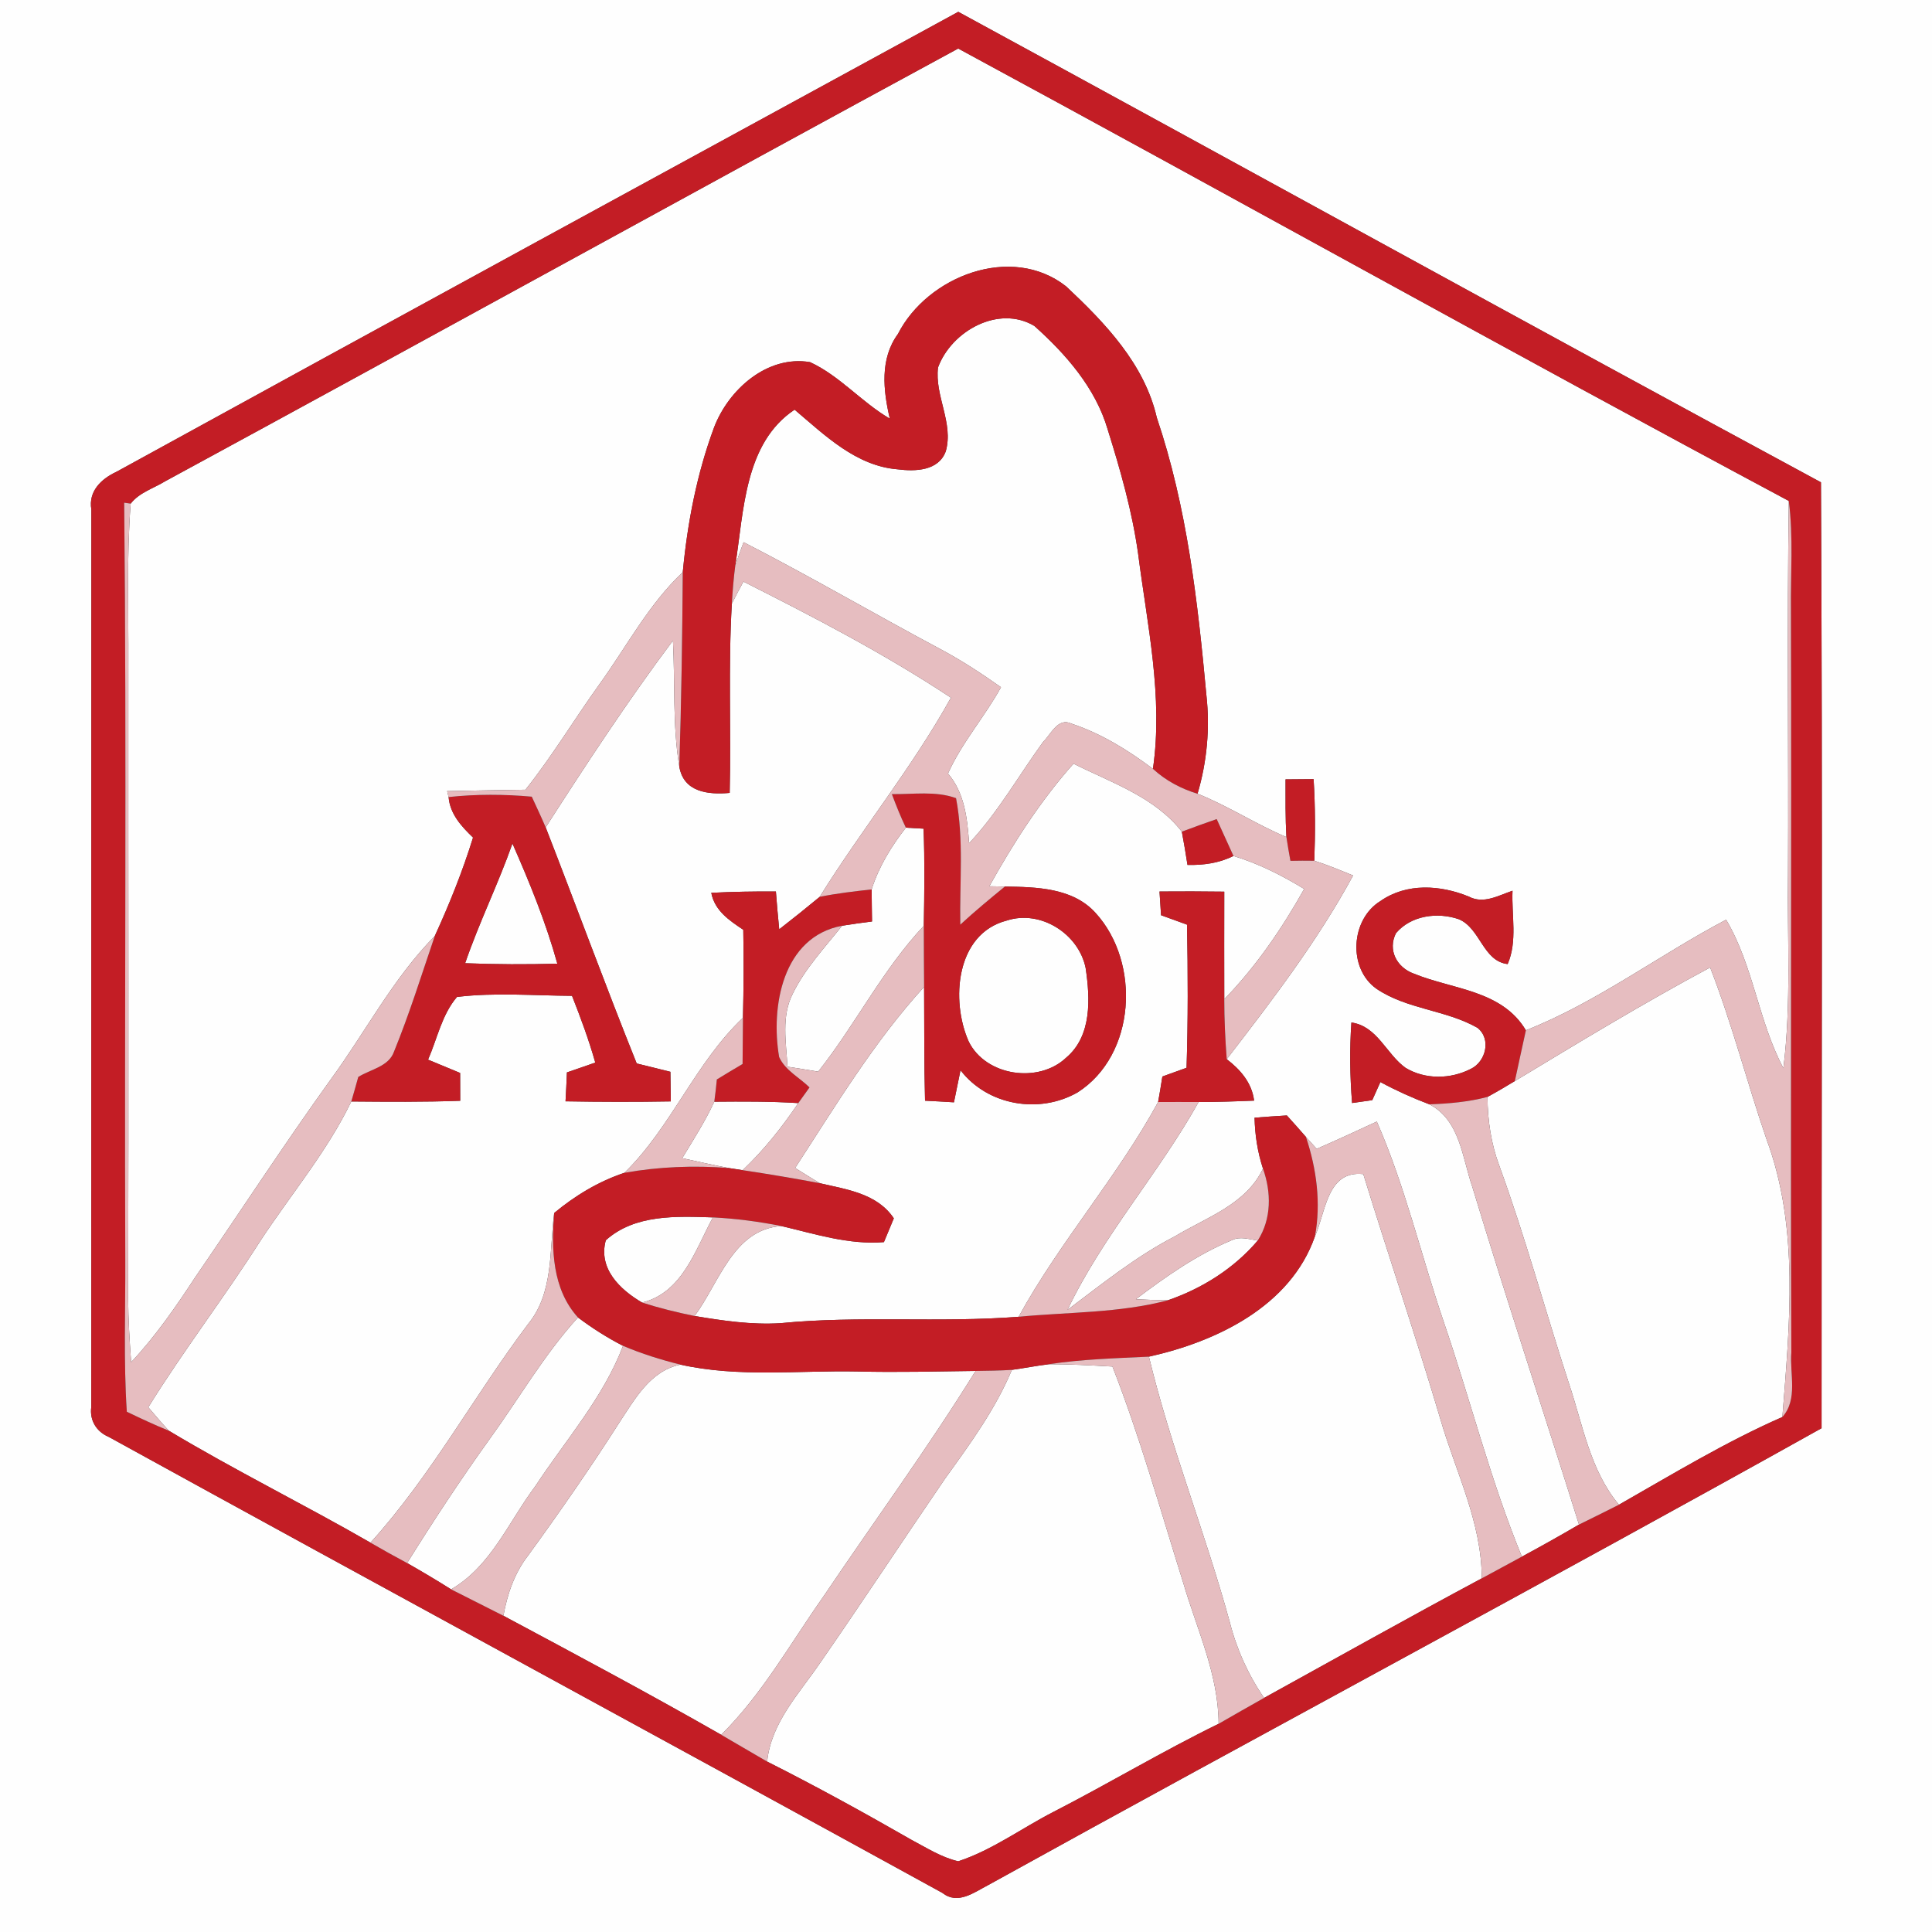 <?xml version="1.0" encoding="UTF-8" ?>
<!DOCTYPE svg PUBLIC "-//W3C//DTD SVG 1.1//EN" "http://www.w3.org/Graphics/SVG/1.1/DTD/svg11.dtd">
<svg width="250pt" height="250pt" viewBox="0 0 250 250" version="1.1" xmlns="http://www.w3.org/2000/svg">
<rect x="0" y="0" width="250" height="250" fill="#333333" stroke="none"/>
<g id="#fefefeff">
<path fill="#fefefe" opacity="1.00" d=" M 0.00 0.00 L 250.00 0.00 L 250.00 250.00 L 0.00 250.00 L 0.00 0.00 M 15.07 61.05 C 13.11 61.96 11.42 63.56 11.82 65.92 C 11.81 104.64 11.82 143.36 11.81 182.07 C 11.58 183.80 12.48 185.26 14.06 185.93 C 49.98 205.69 86.03 225.22 121.96 244.95 C 123.94 246.52 126.05 244.87 127.87 243.93 C 163.74 224.09 199.92 204.79 235.71 184.81 C 235.69 144.01 235.85 103.21 235.63 62.41 C 198.33 42.28 161.23 21.78 124.00 1.53 C 87.68 21.35 51.33 41.14 15.07 61.05 Z" />
<path fill="#fefefe" opacity="1.00" d=" M 21.40 62.26 C 55.64 43.68 89.74 24.85 123.99 6.28 C 159.87 25.69 195.49 45.59 231.47 64.82 C 231.23 80.88 231.45 96.94 231.37 113.00 C 231.25 121.41 231.81 129.85 230.77 138.22 C 227.52 132.11 226.90 124.98 223.36 119.01 C 214.63 123.61 206.66 129.68 197.45 133.32 C 194.34 128.11 188.00 128.05 182.98 126.00 C 180.76 125.22 179.53 122.94 180.64 120.75 C 182.60 118.44 186.03 118.00 188.78 118.95 C 191.58 120.14 191.87 124.36 195.09 124.75 C 196.38 121.80 195.58 118.40 195.72 115.26 C 193.91 115.87 191.98 117.03 190.07 116.02 C 186.40 114.51 182.01 114.22 178.62 116.60 C 174.78 118.96 174.38 125.31 178.12 127.95 C 182.05 130.61 187.08 130.67 191.17 132.99 C 193.01 134.43 192.27 137.39 190.31 138.32 C 187.69 139.66 184.42 139.71 181.88 138.18 C 179.38 136.39 178.24 132.79 174.87 132.31 C 174.63 135.78 174.68 139.26 174.96 142.73 C 175.61 142.64 176.91 142.46 177.57 142.36 C 177.91 141.58 178.26 140.80 178.62 140.02 C 180.66 141.12 182.79 142.08 184.96 142.90 C 188.93 144.95 189.21 149.82 190.52 153.59 C 194.95 168.20 199.76 182.71 204.32 197.28 C 201.88 198.71 199.42 200.09 196.93 201.43 C 192.87 191.57 190.29 181.21 186.85 171.14 C 183.90 162.49 181.84 153.53 178.16 145.13 C 175.58 146.33 172.99 147.52 170.38 148.66 C 170.03 148.27 169.34 147.50 168.99 147.12 C 168.18 146.18 167.35 145.26 166.52 144.34 C 165.13 144.42 163.73 144.52 162.34 144.63 C 162.39 146.87 162.73 149.09 163.43 151.22 C 161.24 155.85 156.12 157.52 152.03 159.98 C 147.02 162.56 142.63 166.12 138.14 169.49 C 142.72 159.88 149.93 151.87 155.10 142.60 C 157.50 142.60 159.89 142.52 162.28 142.42 C 161.99 140.12 160.52 138.42 158.74 137.06 C 164.61 129.45 170.51 121.75 175.09 113.29 C 173.43 112.61 171.78 111.92 170.07 111.38 C 170.20 107.86 170.20 104.34 169.98 100.82 C 168.77 100.83 167.56 100.84 166.35 100.85 C 166.35 103.34 166.32 105.83 166.46 108.32 C 162.52 106.66 158.93 104.29 154.96 102.71 C 156.18 98.59 156.58 94.26 156.11 89.99 C 154.99 77.86 153.61 65.64 149.69 54.04 C 148.10 47.10 142.99 41.78 137.96 37.06 C 130.90 31.50 120.02 35.72 116.19 43.22 C 113.83 46.44 114.29 50.52 115.14 54.17 C 111.48 52.04 108.68 48.64 104.82 46.86 C 99.29 45.93 94.28 50.39 92.40 55.31 C 90.17 61.31 88.95 67.68 88.35 74.04 C 83.92 78.21 81.09 83.66 77.56 88.55 C 74.32 93.06 71.46 97.84 67.99 102.19 C 64.61 102.24 61.24 102.30 57.86 102.37 L 58.05 103.14 C 58.23 105.33 59.70 106.93 61.21 108.38 C 59.86 112.74 58.16 116.97 56.26 121.12 C 50.83 126.63 47.28 133.57 42.74 139.76 C 36.73 148.13 31.10 156.77 25.27 165.26 C 22.75 169.11 20.12 172.91 16.97 176.27 C 16.77 173.52 16.60 170.76 16.58 168.01 C 16.66 140.67 16.59 113.34 16.61 86.00 C 16.65 79.06 16.37 72.10 16.91 65.17 C 18.02 63.73 19.89 63.19 21.40 62.26 Z" />
<path fill="#fefefe" opacity="1.00" d=" M 121.38 47.55 C 123.11 42.84 129.22 39.41 133.85 42.18 C 137.93 45.83 141.76 50.20 143.33 55.56 C 144.98 60.83 146.50 66.15 147.27 71.63 C 148.45 80.86 150.54 90.16 149.19 99.49 C 145.98 97.07 142.48 94.91 138.65 93.64 C 136.90 92.79 136.01 95.00 134.98 96.00 C 131.80 100.38 129.13 105.15 125.40 109.11 C 125.17 105.88 124.82 102.62 122.67 100.09 C 124.47 96.09 127.42 92.75 129.53 88.93 C 127.07 87.19 124.54 85.53 121.88 84.10 C 113.28 79.52 104.88 74.60 96.22 70.16 C 95.85 71.15 95.49 72.14 95.15 73.14 C 96.26 66.16 96.31 57.35 102.82 53.01 C 106.73 56.32 110.77 60.30 116.16 60.73 C 118.42 61.02 121.44 60.95 122.38 58.41 C 123.43 54.74 120.92 51.22 121.38 47.55 Z" />
<path fill="#fefefe" opacity="1.00" d=" M 96.20 75.26 C 105.35 79.87 114.49 84.62 123.05 90.28 C 118.06 99.29 111.50 107.31 106.07 116.05 C 104.34 117.48 102.60 118.88 100.83 120.25 C 100.66 118.62 100.53 116.99 100.40 115.36 C 97.61 115.34 94.82 115.39 92.04 115.53 C 92.47 117.83 94.38 119.12 96.18 120.31 C 96.25 124.11 96.23 127.90 96.14 131.70 C 89.95 137.55 86.88 145.83 80.80 151.76 C 77.45 152.88 74.42 154.71 71.71 156.96 C 71.08 161.84 71.65 167.32 68.31 171.36 C 61.33 180.64 55.77 190.98 47.94 199.62 C 39.32 194.66 30.37 190.25 21.84 185.13 C 20.93 184.14 20.06 183.12 19.19 182.10 C 23.74 174.75 29.03 167.89 33.67 160.60 C 37.61 154.59 42.32 149.03 45.46 142.53 C 50.15 142.57 54.85 142.61 59.55 142.44 C 59.54 141.24 59.54 140.04 59.54 138.84 C 58.15 138.27 56.77 137.70 55.39 137.12 C 56.58 134.41 57.17 131.29 59.14 129.00 C 64.07 128.41 69.06 128.83 74.02 128.86 C 75.14 131.70 76.20 134.56 77.03 137.50 C 75.80 137.93 74.58 138.35 73.36 138.77 C 73.31 140.02 73.25 141.26 73.18 142.51 C 77.72 142.59 82.26 142.60 86.80 142.52 C 86.78 141.24 86.76 139.96 86.75 138.69 C 85.30 138.33 83.85 137.97 82.39 137.61 C 78.32 127.48 74.57 117.23 70.61 107.06 C 75.88 98.86 81.23 90.69 87.08 82.89 C 87.37 88.32 87.01 93.80 87.90 99.18 C 88.44 102.52 91.65 102.85 94.42 102.60 C 94.62 94.44 94.22 86.27 94.70 78.12 C 95.18 77.16 95.68 76.21 96.20 75.26 Z" />
<path fill="#fefefe" opacity="1.00" d=" M 128.02 114.68 C 131.15 109.07 134.63 103.63 138.91 98.82 C 143.82 101.28 149.43 103.13 152.93 107.62 C 153.20 109.05 153.44 110.48 153.66 111.92 C 155.71 111.97 157.75 111.69 159.61 110.76 C 162.85 111.74 165.88 113.27 168.76 115.03 C 165.88 120.17 162.53 125.06 158.42 129.30 C 158.40 124.66 158.42 120.02 158.42 115.38 C 155.63 115.34 152.83 115.34 150.04 115.36 C 150.11 116.38 150.17 117.41 150.24 118.43 C 151.36 118.84 152.48 119.25 153.60 119.65 C 153.72 125.82 153.74 132.00 153.54 138.17 C 152.50 138.54 151.45 138.92 150.41 139.30 C 150.24 140.40 150.06 141.50 149.86 142.60 C 144.57 152.32 137.13 160.69 131.81 170.39 C 121.54 171.19 111.22 170.21 100.97 171.22 C 97.25 171.45 93.54 170.90 89.88 170.29 C 93.05 166.04 94.88 159.06 101.11 158.65 C 105.47 159.67 109.83 161.10 114.38 160.73 C 114.70 159.96 115.34 158.42 115.66 157.65 C 113.50 154.43 109.57 153.92 106.10 153.11 C 105.02 152.48 103.96 151.80 102.89 151.14 C 108.11 143.11 113.10 134.80 119.58 127.70 C 119.61 132.61 119.57 137.52 119.70 142.43 C 120.95 142.49 122.19 142.56 123.44 142.64 C 123.73 141.26 124.01 139.88 124.29 138.49 C 127.81 143.07 134.50 144.19 139.45 141.35 C 147.00 136.51 147.62 124.58 141.80 118.17 C 138.86 114.87 134.12 114.78 130.03 114.72 C 129.53 114.71 128.53 114.69 128.02 114.68 Z" />
<path fill="#fefefe" opacity="1.00" d=" M 117.22 107.10 C 117.79 107.13 118.94 107.20 119.51 107.23 C 119.67 111.42 119.61 115.61 119.54 119.80 C 114.18 125.50 110.70 132.58 105.87 138.67 C 104.55 138.45 103.22 138.23 101.90 138.03 C 101.73 134.89 101.08 131.52 102.58 128.59 C 104.18 125.31 106.72 122.63 108.97 119.79 C 110.25 119.58 111.54 119.40 112.84 119.24 C 112.83 117.86 112.79 116.47 112.79 115.09 C 113.71 112.16 115.34 109.51 117.22 107.10 Z" />
<path fill="#fefefe" opacity="1.00" d=" M 60.19 124.64 C 61.99 119.38 64.47 114.39 66.31 109.15 C 68.54 114.22 70.64 119.36 72.12 124.70 C 68.15 124.81 64.17 124.80 60.19 124.64 Z" />
<path fill="#fefefe" opacity="1.00" d=" M 130.27 119.12 C 134.65 117.69 139.57 120.82 140.48 125.25 C 141.07 129.19 141.31 134.06 137.94 136.88 C 134.39 140.23 127.56 139.26 125.35 134.77 C 123.01 129.51 123.66 120.83 130.27 119.12 Z" />
<path fill="#fefefe" opacity="1.00" d=" M 196.02 139.89 C 204.36 134.85 212.70 129.79 221.29 125.19 C 224.13 132.46 226.05 140.05 228.59 147.43 C 232.85 158.90 231.57 171.43 230.64 183.36 C 223.32 186.57 216.44 190.75 209.49 194.71 C 205.74 190.24 204.82 184.35 203.01 178.99 C 199.97 169.64 197.39 160.14 194.03 150.90 C 192.95 148.04 192.50 144.99 192.48 141.94 C 193.68 141.29 194.85 140.60 196.02 139.89 Z" />
<path fill="#fefefe" opacity="1.00" d=" M 88.28 149.87 C 89.73 147.47 91.25 145.11 92.43 142.56 C 96.05 142.53 99.68 142.51 103.30 142.74 C 101.20 145.86 98.84 148.82 96.10 151.42 C 95.64 151.35 94.72 151.21 94.27 151.14 C 92.26 150.75 90.27 150.30 88.28 149.87 Z" />
<path fill="#fefefe" opacity="1.00" d=" M 170.15 159.99 C 171.57 156.83 171.70 151.42 176.41 151.93 C 179.67 162.51 183.23 173.00 186.38 183.62 C 188.35 190.44 191.74 196.99 191.74 204.24 C 182.30 209.29 172.95 214.54 163.57 219.71 C 161.52 216.72 160.02 213.40 159.13 209.89 C 155.97 198.34 151.47 187.20 148.67 175.55 C 157.41 173.61 167.00 169.03 170.15 159.99 Z" />
<path fill="#fefefe" opacity="1.00" d=" M 78.39 160.49 C 82.15 157.11 87.54 157.38 92.25 157.53 C 89.98 161.71 88.30 167.28 83.08 168.55 C 80.21 166.86 77.39 164.16 78.39 160.49 Z" />
<path fill="#fefefe" opacity="1.00" d=" M 159.42 160.47 C 160.49 159.95 161.65 160.37 162.75 160.53 C 159.68 164.14 155.56 166.73 151.11 168.26 C 149.73 168.24 148.36 168.19 146.98 168.12 C 150.87 165.18 154.90 162.34 159.42 160.47 Z" />
<path fill="#fefefe" opacity="1.00" d=" M 63.32 186.27 C 67.14 181.01 70.39 175.31 74.79 170.48 C 76.63 171.86 78.57 173.10 80.62 174.15 C 78.05 180.89 73.18 186.35 69.27 192.31 C 65.82 196.90 63.55 202.66 58.37 205.66 C 56.50 204.48 54.60 203.35 52.68 202.26 C 56.07 196.83 59.58 191.47 63.32 186.27 Z" />
<path fill="#fefefe" opacity="1.00" d=" M 80.13 184.10 C 82.15 181.05 84.13 177.39 88.04 176.58 C 95.58 178.27 103.34 177.31 110.99 177.47 C 116.08 177.60 121.16 177.46 126.24 177.40 C 120.06 187.37 113.12 196.84 106.57 206.56 C 102.29 212.63 98.64 219.21 93.32 224.48 C 84.03 219.17 74.58 214.13 65.14 209.08 C 65.64 206.30 66.57 203.57 68.32 201.31 C 72.41 195.68 76.39 189.97 80.13 184.10 Z" />
<path fill="#fefefe" opacity="1.00" d=" M 130.94 177.26 C 132.53 177.04 134.11 176.73 135.71 176.53 C 138.46 176.52 141.21 176.68 143.95 176.83 C 147.54 186.00 150.18 195.49 153.13 204.88 C 154.89 210.87 157.67 216.69 157.69 223.06 C 150.45 226.60 143.53 230.75 136.37 234.43 C 132.24 236.54 128.43 239.39 124.00 240.85 C 121.83 240.35 119.92 239.12 117.97 238.09 C 111.82 234.56 105.60 231.14 99.27 227.95 C 99.78 222.91 103.41 219.16 106.13 215.17 C 111.61 207.26 116.90 199.22 122.33 191.28 C 125.54 186.83 128.80 182.36 130.94 177.26 Z" />
</g>
<g id="#c31d25ff">
<path fill="#c31d25" opacity="1.00" d=" M 15.07 61.05 C 51.33 41.14 87.68 21.35 124.00 1.53 C 161.23 21.78 198.33 42.28 235.63 62.41 C 235.85 103.21 235.69 144.01 235.71 184.81 C 199.92 204.79 163.74 224.09 127.87 243.93 C 126.05 244.87 123.94 246.52 121.96 244.95 C 86.03 225.22 49.98 205.69 14.06 185.93 C 12.48 185.26 11.58 183.80 11.81 182.07 C 11.82 143.36 11.81 104.64 11.82 65.92 C 11.42 63.56 13.11 61.96 15.07 61.05 M 21.40 62.26 C 19.89 63.19 18.02 63.73 16.91 65.17 L 16.07 65.05 C 16.40 97.70 16.09 130.35 16.21 163.00 C 16.24 169.56 15.98 176.12 16.41 182.68 C 18.20 183.54 19.99 184.38 21.84 185.13 C 30.37 190.25 39.32 194.66 47.94 199.62 C 49.51 200.53 51.09 201.41 52.68 202.26 C 54.60 203.35 56.50 204.48 58.37 205.66 C 60.63 206.80 62.88 207.94 65.14 209.08 C 74.58 214.13 84.03 219.17 93.32 224.48 C 95.30 225.64 97.28 226.80 99.27 227.95 C 105.60 231.14 111.82 234.56 117.97 238.09 C 119.92 239.12 121.83 240.35 124.00 240.85 C 128.43 239.39 132.24 236.54 136.37 234.43 C 143.53 230.75 150.45 226.60 157.69 223.06 C 159.64 221.93 161.60 220.82 163.57 219.71 C 172.95 214.54 182.30 209.29 191.74 204.24 C 193.47 203.31 195.20 202.37 196.93 201.43 C 199.42 200.09 201.88 198.71 204.32 197.28 C 206.04 196.43 207.77 195.58 209.49 194.71 C 216.44 190.75 223.32 186.57 230.64 183.36 C 232.69 181.07 231.57 177.78 231.80 175.00 C 231.68 143.00 231.84 111.00 231.75 79.00 C 231.69 74.27 232.08 69.53 231.47 64.82 C 195.49 45.59 159.87 25.69 123.99 6.28 C 89.74 24.85 55.64 43.68 21.40 62.26 Z" />
<path fill="#c31d25" opacity="1.00" d=" M 116.19 43.22 C 120.02 35.72 130.90 31.50 137.96 37.06 C 142.99 41.78 148.10 47.10 149.69 54.04 C 153.61 65.64 154.99 77.86 156.11 89.99 C 156.58 94.26 156.18 98.59 154.96 102.71 C 152.82 102.06 150.84 101.01 149.19 99.49 C 150.54 90.16 148.45 80.86 147.27 71.63 C 146.50 66.15 144.98 60.83 143.33 55.56 C 141.76 50.20 137.93 45.83 133.85 42.18 C 129.22 39.41 123.11 42.84 121.38 47.55 C 120.92 51.22 123.43 54.74 122.38 58.41 C 121.44 60.95 118.42 61.02 116.16 60.73 C 110.77 60.30 106.73 56.32 102.82 53.01 C 96.31 57.35 96.26 66.16 95.15 73.14 C 94.93 74.79 94.80 76.46 94.70 78.12 C 94.22 86.27 94.62 94.44 94.42 102.60 C 91.65 102.85 88.44 102.52 87.90 99.18 C 88.17 90.80 88.29 82.42 88.35 74.04 C 88.95 67.68 90.17 61.31 92.40 55.31 C 94.28 50.39 99.29 45.93 104.82 46.86 C 108.68 48.64 111.48 52.04 115.14 54.17 C 114.29 50.52 113.83 46.44 116.19 43.22 Z" />
<path fill="#c31d25" opacity="1.00" d=" M 166.35 100.85 C 167.56 100.84 168.77 100.83 169.98 100.82 C 170.20 104.34 170.20 107.86 170.07 111.38 C 169.04 111.36 168.01 111.37 166.98 111.39 C 166.80 110.37 166.61 109.34 166.46 108.32 C 166.32 105.83 166.35 103.34 166.35 100.85 Z" />
<path fill="#c31d25" opacity="1.00" d=" M 58.05 103.14 C 61.62 102.75 65.23 102.77 68.81 103.09 C 69.42 104.41 70.04 105.72 70.61 107.06 C 74.57 117.23 78.32 127.48 82.39 137.61 C 83.85 137.97 85.30 138.33 86.75 138.69 C 86.76 139.96 86.78 141.24 86.80 142.52 C 82.26 142.60 77.72 142.59 73.18 142.51 C 73.25 141.26 73.31 140.02 73.36 138.77 C 74.58 138.35 75.80 137.93 77.03 137.50 C 76.20 134.56 75.14 131.70 74.02 128.86 C 69.06 128.83 64.07 128.41 59.14 129.00 C 57.17 131.29 56.58 134.41 55.39 137.12 C 56.77 137.70 58.15 138.27 59.54 138.84 C 59.54 140.04 59.54 141.24 59.55 142.44 C 54.85 142.61 50.15 142.57 45.46 142.53 C 45.77 141.47 46.07 140.42 46.36 139.36 C 47.94 138.36 50.31 138.03 50.99 136.07 C 52.99 131.17 54.56 126.11 56.26 121.12 C 58.16 116.97 59.86 112.74 61.21 108.38 C 59.70 106.93 58.23 105.33 58.05 103.14 M 60.19 124.64 C 64.17 124.80 68.15 124.81 72.12 124.70 C 70.64 119.36 68.54 114.22 66.31 109.15 C 64.47 114.39 61.99 119.38 60.19 124.64 Z" />
<path fill="#c31d25" opacity="1.00" d=" M 115.41 102.76 C 118.16 102.80 121.06 102.32 123.71 103.28 C 124.74 108.64 124.16 114.21 124.26 119.65 C 126.12 117.94 128.07 116.32 130.03 114.72 C 134.12 114.78 138.86 114.87 141.80 118.17 C 147.62 124.58 147.00 136.51 139.45 141.35 C 134.50 144.19 127.81 143.07 124.29 138.49 C 124.01 139.88 123.73 141.26 123.44 142.64 C 122.19 142.56 120.95 142.49 119.70 142.43 C 119.57 137.52 119.61 132.61 119.58 127.70 C 119.57 125.07 119.53 122.43 119.54 119.80 C 119.61 115.61 119.67 111.42 119.51 107.23 C 118.94 107.20 117.79 107.13 117.22 107.10 C 116.54 105.69 115.96 104.23 115.41 102.76 M 130.27 119.12 C 123.66 120.83 123.01 129.51 125.35 134.77 C 127.56 139.26 134.39 140.23 137.94 136.88 C 141.31 134.06 141.07 129.19 140.48 125.25 C 139.57 120.82 134.65 117.69 130.27 119.12 Z" />
<path fill="#c31d25" opacity="1.00" d=" M 152.93 107.62 C 154.42 107.06 155.93 106.51 157.44 105.99 C 158.17 107.58 158.89 109.17 159.61 110.76 C 157.75 111.69 155.71 111.97 153.66 111.92 C 153.44 110.48 153.20 109.05 152.93 107.62 Z" />
<path fill="#c31d25" opacity="1.00" d=" M 92.04 115.53 C 94.82 115.39 97.61 115.34 100.40 115.36 C 100.53 116.99 100.66 118.62 100.83 120.25 C 102.60 118.88 104.34 117.48 106.07 116.05 C 108.28 115.60 110.54 115.34 112.79 115.09 C 112.79 116.47 112.83 117.86 112.84 119.24 C 111.54 119.40 110.25 119.58 108.97 119.79 C 101.25 121.23 99.71 130.27 100.82 136.78 C 101.60 138.51 103.44 139.42 104.75 140.71 C 104.27 141.38 103.78 142.06 103.30 142.74 C 99.68 142.51 96.05 142.53 92.43 142.56 C 92.57 141.60 92.66 140.64 92.76 139.68 C 93.86 139.00 94.97 138.34 96.09 137.68 C 96.11 135.69 96.12 133.69 96.14 131.70 C 96.23 127.90 96.25 124.11 96.18 120.31 C 94.38 119.12 92.47 117.83 92.04 115.53 Z" />
<path fill="#c31d25" opacity="1.00" d=" M 150.04 115.36 C 152.83 115.34 155.63 115.34 158.42 115.38 C 158.42 120.02 158.40 124.66 158.42 129.30 C 158.42 131.89 158.54 134.47 158.74 137.06 C 160.52 138.42 161.99 140.12 162.28 142.42 C 159.89 142.52 157.50 142.60 155.10 142.60 C 153.35 142.60 151.60 142.59 149.86 142.60 C 150.06 141.50 150.24 140.40 150.41 139.30 C 151.45 138.92 152.50 138.54 153.54 138.17 C 153.74 132.00 153.72 125.82 153.60 119.65 C 152.48 119.25 151.36 118.84 150.24 118.43 C 150.17 117.41 150.11 116.38 150.04 115.36 Z" />
<path fill="#c31d25" opacity="1.00" d=" M 178.62 116.60 C 182.01 114.22 186.40 114.51 190.07 116.02 C 191.98 117.03 193.91 115.87 195.72 115.26 C 195.58 118.40 196.38 121.80 195.09 124.75 C 191.87 124.36 191.58 120.14 188.78 118.95 C 186.03 118.00 182.60 118.44 180.64 120.75 C 179.53 122.94 180.76 125.22 182.98 126.00 C 188.00 128.05 194.34 128.11 197.45 133.32 C 196.96 135.50 196.50 137.70 196.02 139.89 C 194.85 140.60 193.68 141.29 192.48 141.94 C 190.03 142.59 187.49 142.81 184.96 142.90 C 182.79 142.08 180.66 141.12 178.62 140.02 C 178.26 140.80 177.91 141.58 177.57 142.36 C 176.91 142.46 175.61 142.64 174.96 142.73 C 174.68 139.26 174.63 135.78 174.87 132.31 C 178.24 132.79 179.38 136.39 181.88 138.18 C 184.42 139.71 187.69 139.66 190.31 138.32 C 192.27 137.39 193.01 134.43 191.17 132.99 C 187.08 130.67 182.05 130.61 178.12 127.95 C 174.38 125.31 174.78 118.96 178.62 116.60 Z" />
<path fill="#c31d25" opacity="1.00" d=" M 162.34 144.63 C 163.73 144.52 165.13 144.42 166.52 144.34 C 167.35 145.26 168.18 146.18 168.99 147.12 C 170.36 151.25 170.96 155.67 170.15 159.99 C 167.00 169.03 157.41 173.61 148.67 175.55 C 144.34 175.76 140.00 175.88 135.71 176.53 C 134.11 176.73 132.53 177.04 130.94 177.26 C 129.37 177.36 127.80 177.38 126.24 177.40 C 121.16 177.46 116.08 177.60 110.99 177.47 C 103.34 177.31 95.58 178.27 88.04 176.58 C 85.51 175.95 83.01 175.17 80.62 174.15 C 78.57 173.10 76.63 171.86 74.79 170.48 C 71.45 166.80 71.34 161.64 71.71 156.96 C 74.42 154.71 77.45 152.88 80.80 151.76 C 85.24 150.97 89.77 150.79 94.27 151.14 C 94.72 151.21 95.64 151.35 96.10 151.42 C 99.44 151.92 102.78 152.48 106.10 153.11 C 109.57 153.92 113.50 154.43 115.66 157.65 C 115.34 158.42 114.70 159.96 114.38 160.73 C 109.83 161.10 105.47 159.67 101.11 158.65 C 98.18 158.07 95.23 157.68 92.25 157.53 C 87.54 157.38 82.15 157.11 78.39 160.49 C 77.39 164.16 80.21 166.86 83.08 168.55 C 85.31 169.26 87.58 169.82 89.88 170.29 C 93.54 170.90 97.25 171.45 100.97 171.22 C 111.22 170.21 121.54 171.19 131.81 170.39 C 138.24 169.77 144.82 169.92 151.11 168.26 C 155.56 166.73 159.68 164.14 162.75 160.53 C 164.55 157.72 164.52 154.29 163.43 151.22 C 162.73 149.09 162.39 146.87 162.34 144.63 Z" />
</g>
<g id="#e6bdc0ff">
<path fill="#e6bdc0" opacity="1.00" d=" M 16.07 65.05 L 16.91 65.17 C 16.37 72.10 16.65 79.06 16.61 86.00 C 16.59 113.34 16.66 140.67 16.58 168.01 C 16.60 170.76 16.77 173.52 16.97 176.27 C 20.12 172.91 22.75 169.11 25.27 165.26 C 31.10 156.77 36.73 148.13 42.74 139.76 C 47.28 133.57 50.83 126.63 56.26 121.12 C 54.56 126.11 52.99 131.17 50.99 136.07 C 50.31 138.03 47.94 138.36 46.36 139.36 C 46.07 140.42 45.77 141.47 45.46 142.53 C 42.32 149.03 37.61 154.59 33.67 160.60 C 29.03 167.89 23.74 174.75 19.19 182.10 C 20.06 183.12 20.93 184.14 21.84 185.13 C 19.99 184.38 18.20 183.54 16.41 182.68 C 15.98 176.12 16.24 169.56 16.21 163.00 C 16.09 130.35 16.40 97.70 16.07 65.05 Z" />
<path fill="#e6bdc0" opacity="1.00" d=" M 231.47 64.82 C 232.08 69.53 231.69 74.27 231.75 79.00 C 231.84 111.00 231.68 143.00 231.80 175.00 C 231.57 177.78 232.69 181.07 230.64 183.36 C 231.57 171.43 232.85 158.90 228.59 147.43 C 226.05 140.05 224.13 132.46 221.29 125.19 C 212.70 129.79 204.36 134.85 196.02 139.89 C 196.50 137.70 196.96 135.50 197.45 133.32 C 206.66 129.68 214.63 123.61 223.36 119.01 C 226.90 124.98 227.52 132.11 230.77 138.22 C 231.81 129.85 231.25 121.41 231.37 113.00 C 231.45 96.94 231.23 80.88 231.47 64.82 Z" />
<path fill="#e6bdc0" opacity="1.00" d=" M 96.22 70.16 C 104.88 74.60 113.28 79.52 121.88 84.10 C 124.54 85.53 127.07 87.19 129.53 88.93 C 127.42 92.75 124.47 96.09 122.67 100.09 C 124.82 102.62 125.17 105.88 125.40 109.11 C 129.13 105.15 131.80 100.38 134.98 96.00 C 136.01 95.00 136.90 92.79 138.65 93.64 C 142.48 94.91 145.98 97.07 149.19 99.49 C 150.84 101.01 152.82 102.06 154.96 102.71 C 158.93 104.29 162.52 106.66 166.46 108.32 C 166.61 109.34 166.80 110.37 166.98 111.39 C 168.01 111.37 169.04 111.36 170.07 111.38 C 171.78 111.92 173.43 112.61 175.09 113.29 C 170.51 121.75 164.61 129.45 158.74 137.06 C 158.54 134.47 158.42 131.89 158.42 129.30 C 162.53 125.06 165.88 120.17 168.76 115.03 C 165.88 113.27 162.85 111.74 159.61 110.76 C 158.89 109.17 158.17 107.58 157.44 105.99 C 155.93 106.51 154.42 107.06 152.93 107.62 C 149.43 103.13 143.82 101.28 138.91 98.82 C 134.63 103.63 131.15 109.07 128.02 114.68 C 128.53 114.69 129.53 114.71 130.03 114.72 C 128.07 116.32 126.12 117.94 124.26 119.65 C 124.16 114.21 124.74 108.64 123.71 103.28 C 121.06 102.32 118.16 102.80 115.41 102.76 C 115.96 104.23 116.54 105.69 117.22 107.10 C 115.34 109.51 113.71 112.16 112.79 115.09 C 110.54 115.34 108.28 115.60 106.07 116.05 C 111.50 107.31 118.06 99.29 123.05 90.28 C 114.49 84.62 105.35 79.87 96.20 75.26 C 95.68 76.21 95.18 77.16 94.70 78.12 C 94.80 76.46 94.93 74.79 95.15 73.14 C 95.49 72.14 95.85 71.15 96.22 70.16 Z" />
<path fill="#e6bdc0" opacity="1.00" d=" M 77.56 88.55 C 81.09 83.66 83.92 78.21 88.35 74.04 C 88.29 82.42 88.17 90.80 87.90 99.18 C 87.01 93.80 87.37 88.32 87.08 82.89 C 81.23 90.69 75.88 98.86 70.61 107.06 C 70.04 105.72 69.42 104.41 68.81 103.09 C 65.23 102.77 61.62 102.75 58.05 103.14 L 57.86 102.37 C 61.24 102.30 64.61 102.24 67.99 102.19 C 71.46 97.84 74.32 93.06 77.56 88.55 Z" />
<path fill="#e6bdc0" opacity="1.00" d=" M 100.82 136.78 C 99.71 130.27 101.25 121.23 108.97 119.79 C 106.72 122.63 104.18 125.31 102.58 128.59 C 101.08 131.52 101.73 134.89 101.90 138.03 C 103.22 138.23 104.55 138.45 105.87 138.67 C 110.70 132.58 114.18 125.50 119.54 119.80 C 119.53 122.43 119.57 125.07 119.58 127.70 C 113.10 134.80 108.11 143.11 102.89 151.14 C 103.96 151.80 105.02 152.48 106.10 153.11 C 102.78 152.48 99.44 151.92 96.10 151.42 C 98.84 148.82 101.20 145.86 103.30 142.74 C 103.78 142.06 104.27 141.38 104.75 140.71 C 103.44 139.42 101.60 138.51 100.82 136.78 Z" />
<path fill="#e6bdc0" opacity="1.00" d=" M 80.80 151.76 C 86.88 145.83 89.95 137.55 96.14 131.70 C 96.12 133.69 96.11 135.69 96.09 137.68 C 94.97 138.34 93.86 139.00 92.76 139.68 C 92.66 140.64 92.57 141.60 92.43 142.56 C 91.25 145.11 89.73 147.47 88.28 149.87 C 90.27 150.30 92.26 150.75 94.27 151.14 C 89.77 150.79 85.24 150.97 80.80 151.76 Z" />
<path fill="#e6bdc0" opacity="1.00" d=" M 184.96 142.90 C 187.49 142.81 190.03 142.59 192.48 141.94 C 192.50 144.99 192.95 148.04 194.03 150.90 C 197.39 160.14 199.97 169.64 203.01 178.99 C 204.82 184.35 205.74 190.24 209.49 194.71 C 207.77 195.58 206.04 196.43 204.32 197.28 C 199.76 182.71 194.95 168.20 190.52 153.59 C 189.21 149.82 188.93 144.95 184.96 142.90 Z" />
<path fill="#e6bdc0" opacity="1.00" d=" M 149.86 142.60 C 151.60 142.59 153.35 142.60 155.10 142.60 C 149.93 151.87 142.72 159.88 138.14 169.49 C 142.63 166.12 147.02 162.56 152.03 159.98 C 156.12 157.52 161.24 155.85 163.43 151.22 C 164.52 154.29 164.55 157.72 162.75 160.53 C 161.65 160.37 160.49 159.95 159.42 160.47 C 154.90 162.34 150.87 165.18 146.98 168.12 C 148.36 168.19 149.73 168.24 151.11 168.26 C 144.82 169.92 138.24 169.77 131.81 170.39 C 137.13 160.69 144.57 152.32 149.86 142.60 Z" />
<path fill="#e6bdc0" opacity="1.00" d=" M 170.38 148.66 C 172.99 147.52 175.58 146.33 178.16 145.13 C 181.84 153.53 183.90 162.49 186.85 171.14 C 190.29 181.21 192.87 191.57 196.93 201.43 C 195.20 202.37 193.47 203.31 191.74 204.24 C 191.74 196.99 188.35 190.44 186.38 183.62 C 183.23 173.00 179.67 162.51 176.41 151.93 C 171.70 151.42 171.57 156.83 170.15 159.99 C 170.96 155.67 170.36 151.25 168.99 147.12 C 169.34 147.50 170.03 148.27 170.38 148.66 Z" />
<path fill="#e6bdc0" opacity="1.00" d=" M 68.31 171.36 C 71.65 167.32 71.08 161.84 71.71 156.96 C 71.34 161.64 71.45 166.80 74.79 170.48 C 70.39 175.31 67.14 181.01 63.32 186.27 C 59.58 191.47 56.07 196.83 52.68 202.26 C 51.09 201.41 49.51 200.53 47.94 199.62 C 55.77 190.98 61.33 180.64 68.31 171.36 Z" />
<path fill="#e6bdc0" opacity="1.00" d=" M 92.25 157.53 C 95.23 157.68 98.18 158.07 101.11 158.65 C 94.88 159.06 93.05 166.04 89.88 170.29 C 87.58 169.82 85.31 169.26 83.08 168.55 C 88.30 167.28 89.98 161.71 92.25 157.53 Z" />
<path fill="#e6bdc0" opacity="1.00" d=" M 80.62 174.15 C 83.01 175.17 85.51 175.95 88.04 176.58 C 84.13 177.39 82.15 181.05 80.13 184.10 C 76.39 189.97 72.41 195.68 68.32 201.31 C 66.57 203.57 65.64 206.30 65.14 209.08 C 62.88 207.94 60.63 206.80 58.37 205.66 C 63.55 202.66 65.82 196.90 69.27 192.31 C 73.18 186.35 78.05 180.89 80.62 174.15 Z" />
<path fill="#e6bdc0" opacity="1.00" d=" M 135.71 176.53 C 140.00 175.88 144.34 175.76 148.67 175.55 C 151.47 187.20 155.97 198.34 159.13 209.89 C 160.02 213.40 161.52 216.72 163.57 219.71 C 161.60 220.82 159.64 221.93 157.69 223.06 C 157.67 216.69 154.89 210.87 153.13 204.88 C 150.18 195.49 147.54 186.00 143.95 176.83 C 141.21 176.68 138.46 176.52 135.71 176.53 Z" />
<path fill="#e6bdc0" opacity="1.00" d=" M 126.24 177.40 C 127.80 177.38 129.37 177.36 130.94 177.26 C 128.80 182.36 125.54 186.83 122.33 191.28 C 116.90 199.22 111.61 207.26 106.13 215.17 C 103.41 219.16 99.78 222.91 99.27 227.95 C 97.28 226.80 95.30 225.64 93.32 224.48 C 98.64 219.21 102.29 212.63 106.57 206.56 C 113.12 196.84 120.06 187.37 126.24 177.40 Z" />
</g>
</svg>
